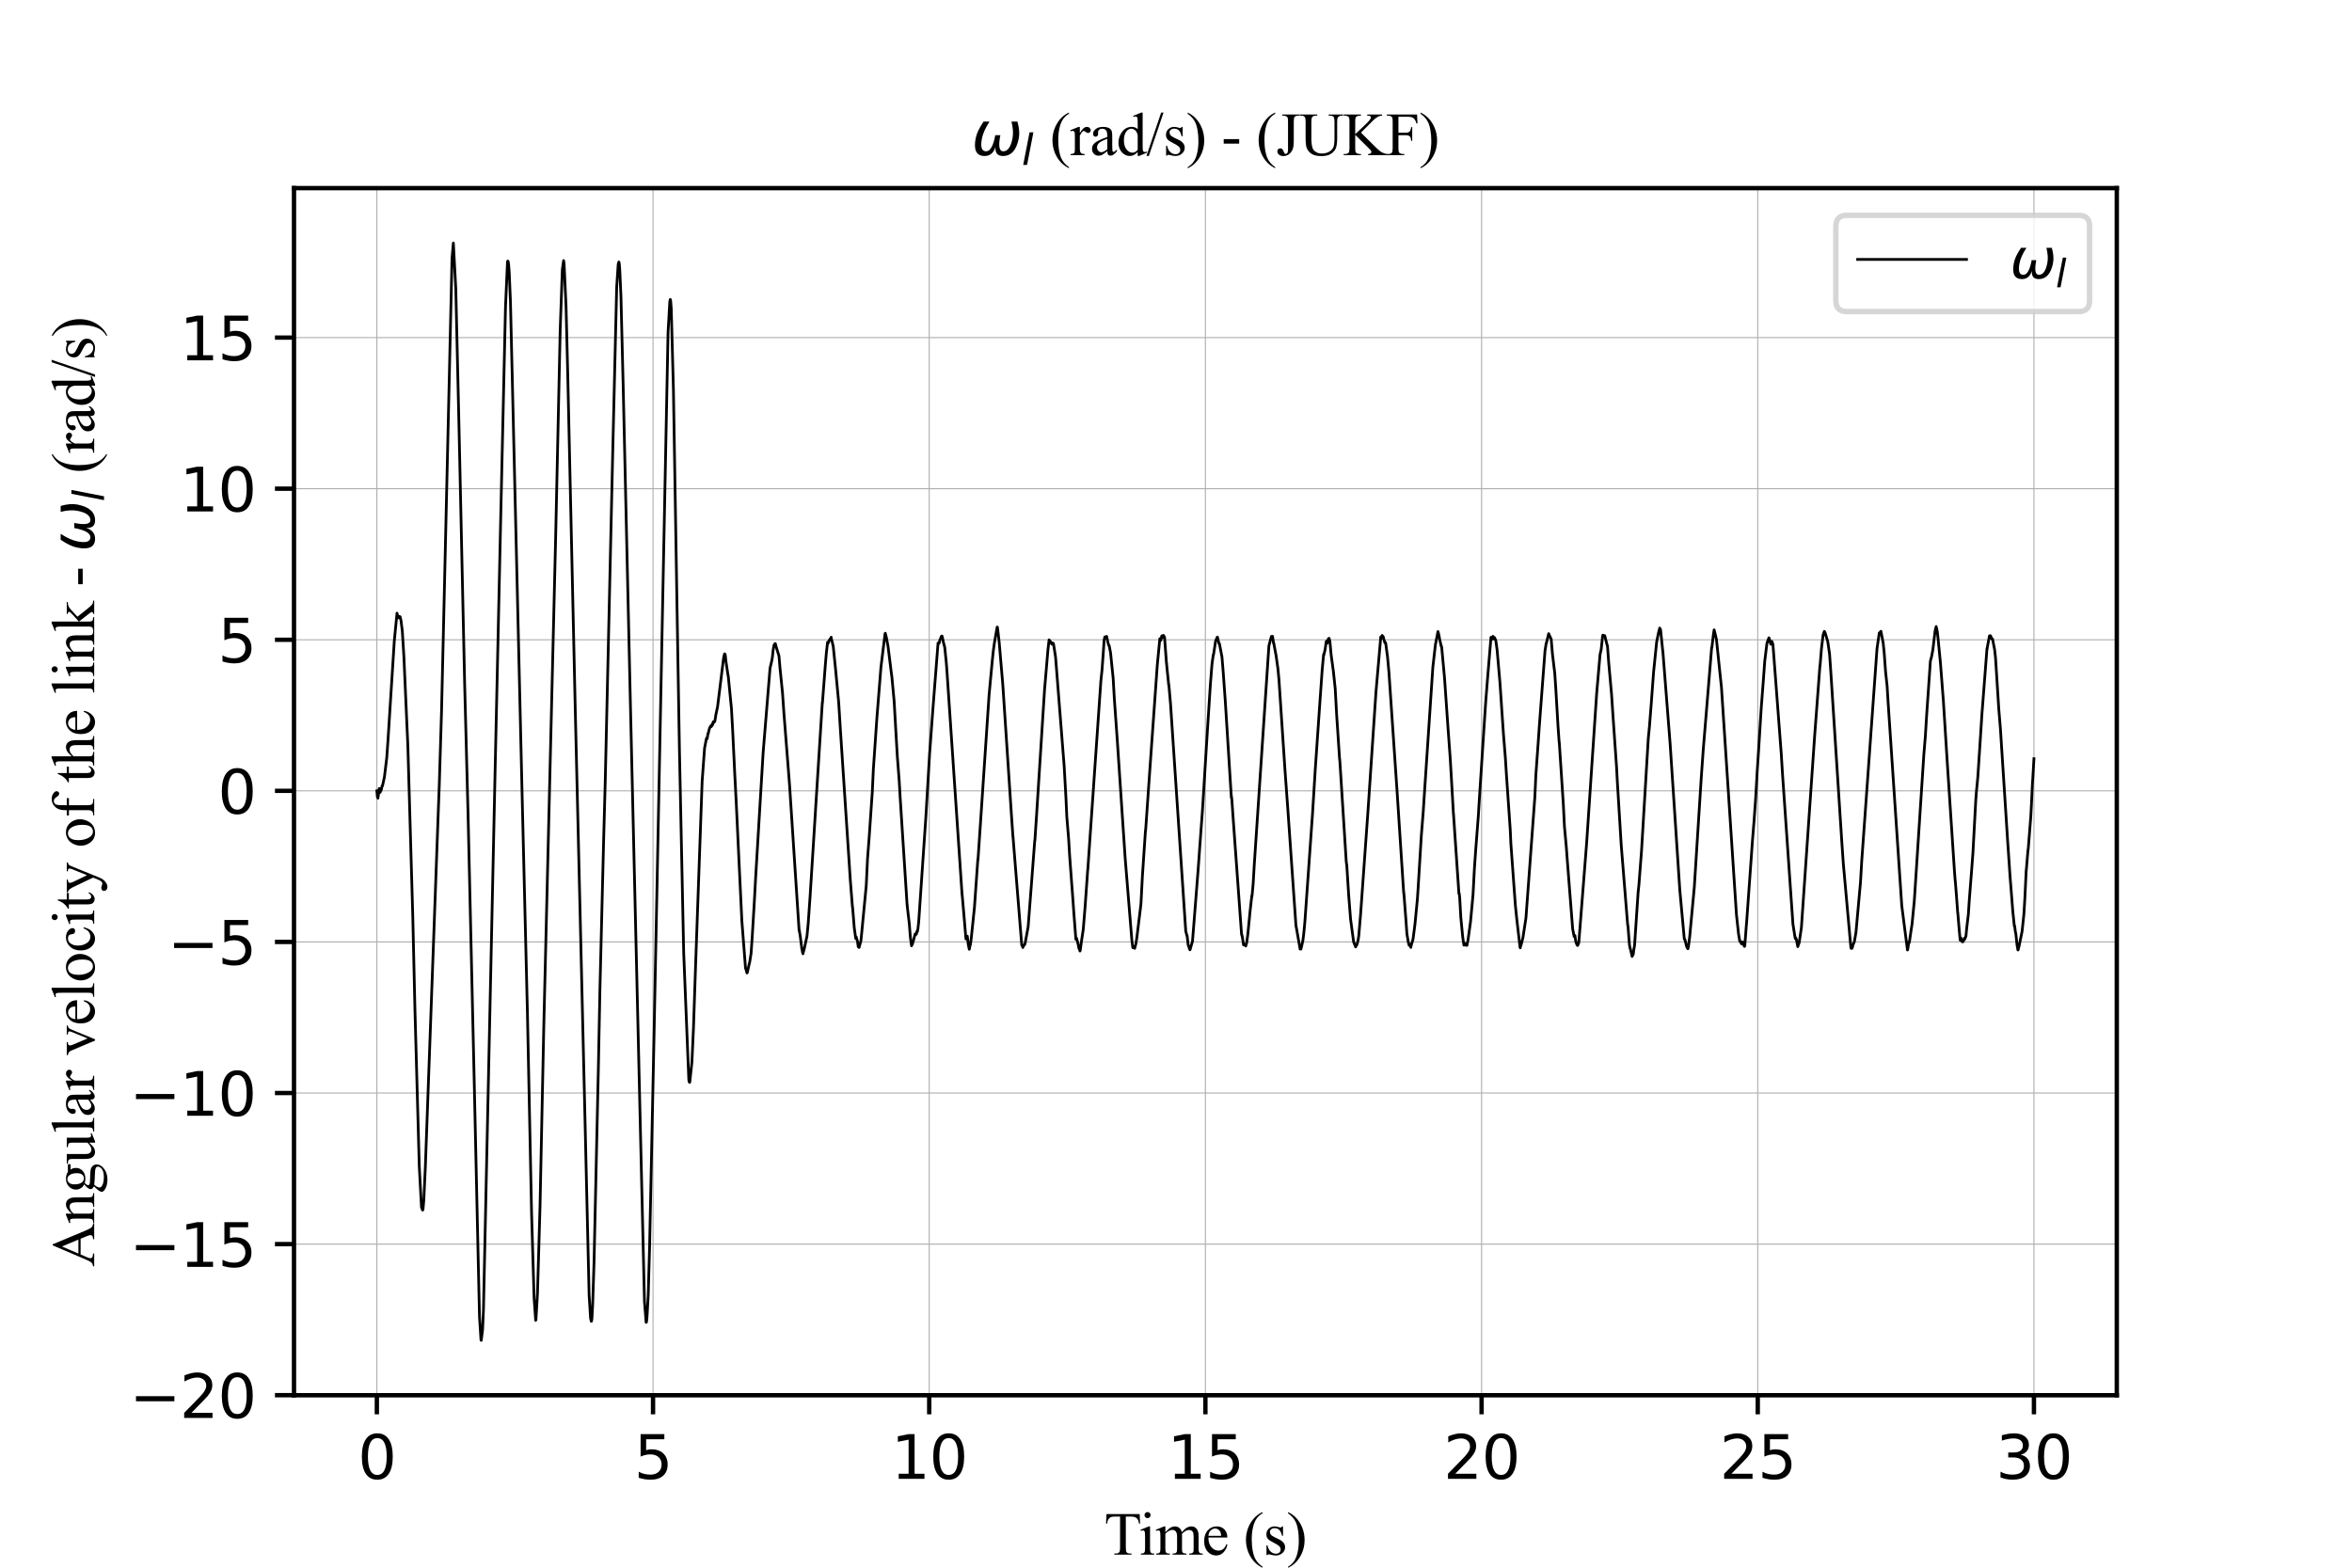 <?xml version="1.0" encoding="utf-8" standalone="no"?>
<!DOCTYPE svg PUBLIC "-//W3C//DTD SVG 1.1//EN"
  "http://www.w3.org/Graphics/SVG/1.1/DTD/svg11.dtd">
<svg xmlns:xlink="http://www.w3.org/1999/xlink" width="432pt" height="288pt" viewBox="0 0 432 288" xmlns="http://www.w3.org/2000/svg" version="1.1">
 <defs>
  <style type="text/css">*{stroke-linejoin: round; stroke-linecap: butt}</style>
 </defs>
 <g id="figure_1">
  <g id="patch_1">
   <path d="M 0 288 
L 432 288 
L 432 0 
L 0 0 
z
" style="fill: #ffffff"/>
  </g>
  <g id="axes_1">
   <g id="patch_2">
    <path d="M 54 256.32 
L 388.8 256.32 
L 388.8 34.56 
L 54 34.56 
z
" style="fill: #ffffff"/>
   </g>
   <g id="matplotlib.axis_1">
    <g id="xtick_1">
     <g id="line2d_1">
      <path d="M 69.218 256.32 
L 69.218 34.56 
" clip-path="url(#pcff9d215be)" style="fill: none; stroke: #b0b0b0; stroke-width: 0.2; stroke-linecap: square"/>
     </g>
     <g id="line2d_2">
      <defs>
       <path id="mec7b39bf02" d="M 0 0 
L 0 3.5 
" style="stroke: #000000; stroke-width: 0.8"/>
      </defs>
      <g>
       <use xlink:href="#mec7b39bf02" x="69.218" y="256.32" style="stroke: #000000; stroke-width: 0.8"/>
      </g>
     </g>
     <g id="text_1">
      <!-- 0 -->
      <g transform="translate(65.719 271.678) scale(0.11 -0.11)">
       <defs>
        <path id="DejaVuSans-30" d="M 2034 4250 
Q 1547 4250 1301 3770 
Q 1056 3291 1056 2328 
Q 1056 1369 1301 889 
Q 1547 409 2034 409 
Q 2525 409 2770 889 
Q 3016 1369 3016 2328 
Q 3016 3291 2770 3770 
Q 2525 4250 2034 4250 
z
M 2034 4750 
Q 2819 4750 3233 4129 
Q 3647 3509 3647 2328 
Q 3647 1150 3233 529 
Q 2819 -91 2034 -91 
Q 1250 -91 836 529 
Q 422 1150 422 2328 
Q 422 3509 836 4129 
Q 1250 4750 2034 4750 
z
" transform="scale(0.016)"/>
       </defs>
       <use xlink:href="#DejaVuSans-30"/>
      </g>
     </g>
    </g>
    <g id="xtick_2">
     <g id="line2d_3">
      <path d="M 119.945 256.32 
L 119.945 34.56 
" clip-path="url(#pcff9d215be)" style="fill: none; stroke: #b0b0b0; stroke-width: 0.2; stroke-linecap: square"/>
     </g>
     <g id="line2d_4">
      <g>
       <use xlink:href="#mec7b39bf02" x="119.945" y="256.32" style="stroke: #000000; stroke-width: 0.8"/>
      </g>
     </g>
     <g id="text_2">
      <!-- 5 -->
      <g transform="translate(116.446 271.678) scale(0.11 -0.11)">
       <defs>
        <path id="DejaVuSans-35" d="M 691 4666 
L 3169 4666 
L 3169 4134 
L 1269 4134 
L 1269 2991 
Q 1406 3038 1543 3061 
Q 1681 3084 1819 3084 
Q 2600 3084 3056 2656 
Q 3513 2228 3513 1497 
Q 3513 744 3044 326 
Q 2575 -91 1722 -91 
Q 1428 -91 1123 -41 
Q 819 9 494 109 
L 494 744 
Q 775 591 1075 516 
Q 1375 441 1709 441 
Q 2250 441 2565 725 
Q 2881 1009 2881 1497 
Q 2881 1984 2565 2268 
Q 2250 2553 1709 2553 
Q 1456 2553 1204 2497 
Q 953 2441 691 2322 
L 691 4666 
z
" transform="scale(0.016)"/>
       </defs>
       <use xlink:href="#DejaVuSans-35"/>
      </g>
     </g>
    </g>
    <g id="xtick_3">
     <g id="line2d_5">
      <path d="M 170.673 256.32 
L 170.673 34.56 
" clip-path="url(#pcff9d215be)" style="fill: none; stroke: #b0b0b0; stroke-width: 0.2; stroke-linecap: square"/>
     </g>
     <g id="line2d_6">
      <g>
       <use xlink:href="#mec7b39bf02" x="170.673" y="256.32" style="stroke: #000000; stroke-width: 0.8"/>
      </g>
     </g>
     <g id="text_3">
      <!-- 10 -->
      <g transform="translate(163.674 271.678) scale(0.11 -0.11)">
       <defs>
        <path id="DejaVuSans-31" d="M 794 531 
L 1825 531 
L 1825 4091 
L 703 3866 
L 703 4441 
L 1819 4666 
L 2450 4666 
L 2450 531 
L 3481 531 
L 3481 0 
L 794 0 
L 794 531 
z
" transform="scale(0.016)"/>
       </defs>
       <use xlink:href="#DejaVuSans-31"/>
       <use xlink:href="#DejaVuSans-30" x="63.623"/>
      </g>
     </g>
    </g>
    <g id="xtick_4">
     <g id="line2d_7">
      <path d="M 221.4 256.32 
L 221.4 34.56 
" clip-path="url(#pcff9d215be)" style="fill: none; stroke: #b0b0b0; stroke-width: 0.2; stroke-linecap: square"/>
     </g>
     <g id="line2d_8">
      <g>
       <use xlink:href="#mec7b39bf02" x="221.4" y="256.32" style="stroke: #000000; stroke-width: 0.8"/>
      </g>
     </g>
     <g id="text_4">
      <!-- 15 -->
      <g transform="translate(214.401 271.678) scale(0.11 -0.11)">
       <use xlink:href="#DejaVuSans-31"/>
       <use xlink:href="#DejaVuSans-35" x="63.623"/>
      </g>
     </g>
    </g>
    <g id="xtick_5">
     <g id="line2d_9">
      <path d="M 272.127 256.32 
L 272.127 34.56 
" clip-path="url(#pcff9d215be)" style="fill: none; stroke: #b0b0b0; stroke-width: 0.2; stroke-linecap: square"/>
     </g>
     <g id="line2d_10">
      <g>
       <use xlink:href="#mec7b39bf02" x="272.127" y="256.32" style="stroke: #000000; stroke-width: 0.8"/>
      </g>
     </g>
     <g id="text_5">
      <!-- 20 -->
      <g transform="translate(265.129 271.678) scale(0.11 -0.11)">
       <defs>
        <path id="DejaVuSans-32" d="M 1228 531 
L 3431 531 
L 3431 0 
L 469 0 
L 469 531 
Q 828 903 1448 1529 
Q 2069 2156 2228 2338 
Q 2531 2678 2651 2914 
Q 2772 3150 2772 3378 
Q 2772 3750 2511 3984 
Q 2250 4219 1831 4219 
Q 1534 4219 1204 4116 
Q 875 4013 500 3803 
L 500 4441 
Q 881 4594 1212 4672 
Q 1544 4750 1819 4750 
Q 2544 4750 2975 4387 
Q 3406 4025 3406 3419 
Q 3406 3131 3298 2873 
Q 3191 2616 2906 2266 
Q 2828 2175 2409 1742 
Q 1991 1309 1228 531 
z
" transform="scale(0.016)"/>
       </defs>
       <use xlink:href="#DejaVuSans-32"/>
       <use xlink:href="#DejaVuSans-30" x="63.623"/>
      </g>
     </g>
    </g>
    <g id="xtick_6">
     <g id="line2d_11">
      <path d="M 322.855 256.32 
L 322.855 34.56 
" clip-path="url(#pcff9d215be)" style="fill: none; stroke: #b0b0b0; stroke-width: 0.2; stroke-linecap: square"/>
     </g>
     <g id="line2d_12">
      <g>
       <use xlink:href="#mec7b39bf02" x="322.855" y="256.32" style="stroke: #000000; stroke-width: 0.8"/>
      </g>
     </g>
     <g id="text_6">
      <!-- 25 -->
      <g transform="translate(315.856 271.678) scale(0.11 -0.11)">
       <use xlink:href="#DejaVuSans-32"/>
       <use xlink:href="#DejaVuSans-35" x="63.623"/>
      </g>
     </g>
    </g>
    <g id="xtick_7">
     <g id="line2d_13">
      <path d="M 373.582 256.32 
L 373.582 34.56 
" clip-path="url(#pcff9d215be)" style="fill: none; stroke: #b0b0b0; stroke-width: 0.2; stroke-linecap: square"/>
     </g>
     <g id="line2d_14">
      <g>
       <use xlink:href="#mec7b39bf02" x="373.582" y="256.32" style="stroke: #000000; stroke-width: 0.8"/>
      </g>
     </g>
     <g id="text_7">
      <!-- 30 -->
      <g transform="translate(366.583 271.678) scale(0.11 -0.11)">
       <defs>
        <path id="DejaVuSans-33" d="M 2597 2516 
Q 3050 2419 3304 2112 
Q 3559 1806 3559 1356 
Q 3559 666 3084 287 
Q 2609 -91 1734 -91 
Q 1441 -91 1130 -33 
Q 819 25 488 141 
L 488 750 
Q 750 597 1062 519 
Q 1375 441 1716 441 
Q 2309 441 2620 675 
Q 2931 909 2931 1356 
Q 2931 1769 2642 2001 
Q 2353 2234 1838 2234 
L 1294 2234 
L 1294 2753 
L 1863 2753 
Q 2328 2753 2575 2939 
Q 2822 3125 2822 3475 
Q 2822 3834 2567 4026 
Q 2313 4219 1838 4219 
Q 1578 4219 1281 4162 
Q 984 4106 628 3988 
L 628 4550 
Q 988 4650 1302 4700 
Q 1616 4750 1894 4750 
Q 2613 4750 3031 4423 
Q 3450 4097 3450 3541 
Q 3450 3153 3228 2886 
Q 3006 2619 2597 2516 
z
" transform="scale(0.016)"/>
       </defs>
       <use xlink:href="#DejaVuSans-33"/>
       <use xlink:href="#DejaVuSans-30" x="63.623"/>
      </g>
     </g>
    </g>
    <g id="text_8">
     <!-- Time (s) -->
     <g transform="translate(202.807 285.604) scale(0.11 -0.11)">
      <defs>
       <path id="TimesNewRomanPSMT-54" d="M 3703 4238 
L 3750 3244 
L 3631 3244 
Q 3597 3506 3538 3619 
Q 3441 3800 3280 3886 
Q 3119 3972 2856 3972 
L 2259 3972 
L 2259 734 
Q 2259 344 2344 247 
Q 2463 116 2709 116 
L 2856 116 
L 2856 0 
L 1059 0 
L 1059 116 
L 1209 116 
Q 1478 116 1591 278 
Q 1659 378 1659 734 
L 1659 3972 
L 1150 3972 
Q 853 3972 728 3928 
Q 566 3869 450 3700 
Q 334 3531 313 3244 
L 194 3244 
L 244 4238 
L 3703 4238 
z
" transform="scale(0.016)"/>
       <path id="TimesNewRomanPSMT-69" d="M 928 4444 
Q 1059 4444 1151 4351 
Q 1244 4259 1244 4128 
Q 1244 3997 1151 3903 
Q 1059 3809 928 3809 
Q 797 3809 703 3903 
Q 609 3997 609 4128 
Q 609 4259 701 4351 
Q 794 4444 928 4444 
z
M 1188 2947 
L 1188 647 
Q 1188 378 1227 289 
Q 1266 200 1342 156 
Q 1419 113 1622 113 
L 1622 0 
L 231 0 
L 231 113 
Q 441 113 512 153 
Q 584 194 626 287 
Q 669 381 669 647 
L 669 1750 
Q 669 2216 641 2353 
Q 619 2453 572 2492 
Q 525 2531 444 2531 
Q 356 2531 231 2484 
L 188 2597 
L 1050 2947 
L 1188 2947 
z
" transform="scale(0.016)"/>
       <path id="TimesNewRomanPSMT-6d" d="M 1050 2338 
Q 1363 2650 1419 2697 
Q 1559 2816 1721 2881 
Q 1884 2947 2044 2947 
Q 2313 2947 2506 2790 
Q 2700 2634 2766 2338 
Q 3088 2713 3309 2830 
Q 3531 2947 3766 2947 
Q 3994 2947 4170 2830 
Q 4347 2713 4450 2447 
Q 4519 2266 4519 1878 
L 4519 647 
Q 4519 378 4559 278 
Q 4591 209 4675 161 
Q 4759 113 4950 113 
L 4950 0 
L 3538 0 
L 3538 113 
L 3597 113 
Q 3781 113 3884 184 
Q 3956 234 3988 344 
Q 4000 397 4000 647 
L 4000 1878 
Q 4000 2228 3916 2372 
Q 3794 2572 3525 2572 
Q 3359 2572 3192 2489 
Q 3025 2406 2788 2181 
L 2781 2147 
L 2788 2013 
L 2788 647 
Q 2788 353 2820 281 
Q 2853 209 2943 161 
Q 3034 113 3253 113 
L 3253 0 
L 1806 0 
L 1806 113 
Q 2044 113 2133 169 
Q 2222 225 2256 338 
Q 2272 391 2272 647 
L 2272 1878 
Q 2272 2228 2169 2381 
Q 2031 2581 1784 2581 
Q 1616 2581 1450 2491 
Q 1191 2353 1050 2181 
L 1050 647 
Q 1050 366 1089 281 
Q 1128 197 1204 155 
Q 1281 113 1516 113 
L 1516 0 
L 100 0 
L 100 113 
Q 297 113 375 155 
Q 453 197 493 289 
Q 534 381 534 647 
L 534 1741 
Q 534 2213 506 2350 
Q 484 2453 437 2492 
Q 391 2531 309 2531 
Q 222 2531 100 2484 
L 53 2597 
L 916 2947 
L 1050 2947 
L 1050 2338 
z
" transform="scale(0.016)"/>
       <path id="TimesNewRomanPSMT-65" d="M 681 1784 
Q 678 1147 991 784 
Q 1303 422 1725 422 
Q 2006 422 2214 576 
Q 2422 731 2563 1106 
L 2659 1044 
Q 2594 616 2278 264 
Q 1963 -88 1488 -88 
Q 972 -88 605 314 
Q 238 716 238 1394 
Q 238 2128 614 2539 
Q 991 2950 1559 2950 
Q 2041 2950 2350 2633 
Q 2659 2316 2659 1784 
L 681 1784 
z
M 681 1966 
L 2006 1966 
Q 1991 2241 1941 2353 
Q 1863 2528 1708 2628 
Q 1553 2728 1384 2728 
Q 1125 2728 920 2526 
Q 716 2325 681 1966 
z
" transform="scale(0.016)"/>
       <path id="TimesNewRomanPSMT-20" transform="scale(0.016)"/>
       <path id="TimesNewRomanPSMT-28" d="M 1988 -1253 
L 1988 -1369 
Q 1516 -1131 1200 -813 
Q 750 -359 506 256 
Q 263 872 263 1534 
Q 263 2503 741 3301 
Q 1219 4100 1988 4444 
L 1988 4313 
Q 1603 4100 1356 3731 
Q 1109 3363 987 2797 
Q 866 2231 866 1616 
Q 866 947 969 400 
Q 1050 -31 1165 -292 
Q 1281 -553 1476 -793 
Q 1672 -1034 1988 -1253 
z
" transform="scale(0.016)"/>
       <path id="TimesNewRomanPSMT-73" d="M 2050 2947 
L 2050 1972 
L 1947 1972 
Q 1828 2431 1642 2597 
Q 1456 2763 1169 2763 
Q 950 2763 815 2647 
Q 681 2531 681 2391 
Q 681 2216 781 2091 
Q 878 1963 1175 1819 
L 1631 1597 
Q 2266 1288 2266 781 
Q 2266 391 1970 151 
Q 1675 -88 1309 -88 
Q 1047 -88 709 6 
Q 606 38 541 38 
Q 469 38 428 -44 
L 325 -44 
L 325 978 
L 428 978 
Q 516 541 762 319 
Q 1009 97 1316 97 
Q 1531 97 1667 223 
Q 1803 350 1803 528 
Q 1803 744 1651 891 
Q 1500 1038 1047 1263 
Q 594 1488 453 1669 
Q 313 1847 313 2119 
Q 313 2472 555 2709 
Q 797 2947 1181 2947 
Q 1350 2947 1591 2875 
Q 1750 2828 1803 2828 
Q 1853 2828 1881 2850 
Q 1909 2872 1947 2947 
L 2050 2947 
z
" transform="scale(0.016)"/>
       <path id="TimesNewRomanPSMT-29" d="M 144 4313 
L 144 4444 
Q 619 4209 934 3891 
Q 1381 3434 1625 2820 
Q 1869 2206 1869 1541 
Q 1869 572 1392 -226 
Q 916 -1025 144 -1369 
L 144 -1253 
Q 528 -1038 776 -670 
Q 1025 -303 1145 264 
Q 1266 831 1266 1447 
Q 1266 2113 1163 2663 
Q 1084 3094 967 3353 
Q 850 3613 656 3853 
Q 463 4094 144 4313 
z
" transform="scale(0.016)"/>
      </defs>
      <use xlink:href="#TimesNewRomanPSMT-54"/>
      <use xlink:href="#TimesNewRomanPSMT-69" x="57.584"/>
      <use xlink:href="#TimesNewRomanPSMT-6d" x="85.367"/>
      <use xlink:href="#TimesNewRomanPSMT-65" x="163.15"/>
      <use xlink:href="#TimesNewRomanPSMT-20" x="207.535"/>
      <use xlink:href="#TimesNewRomanPSMT-28" x="232.535"/>
      <use xlink:href="#TimesNewRomanPSMT-73" x="265.836"/>
      <use xlink:href="#TimesNewRomanPSMT-29" x="304.752"/>
     </g>
    </g>
   </g>
   <g id="matplotlib.axis_2">
    <g id="ytick_1">
     <g id="line2d_15">
      <path d="M 54 256.311 
L 388.8 256.311 
" clip-path="url(#pcff9d215be)" style="fill: none; stroke: #b0b0b0; stroke-width: 0.2; stroke-linecap: square"/>
     </g>
     <g id="line2d_16">
      <defs>
       <path id="m92a8aa01cd" d="M 0 0 
L -3.5 0 
" style="stroke: #000000; stroke-width: 0.8"/>
      </defs>
      <g>
       <use xlink:href="#m92a8aa01cd" x="54" y="256.311" style="stroke: #000000; stroke-width: 0.8"/>
      </g>
     </g>
     <g id="text_9">
      <!-- −20 -->
      <g transform="translate(23.785 260.49) scale(0.11 -0.11)">
       <defs>
        <path id="DejaVuSans-2212" d="M 678 2272 
L 4684 2272 
L 4684 1741 
L 678 1741 
L 678 2272 
z
" transform="scale(0.016)"/>
       </defs>
       <use xlink:href="#DejaVuSans-2212"/>
       <use xlink:href="#DejaVuSans-32" x="83.789"/>
       <use xlink:href="#DejaVuSans-30" x="147.412"/>
      </g>
     </g>
    </g>
    <g id="ytick_2">
     <g id="line2d_17">
      <path d="M 54 228.555 
L 388.8 228.555 
" clip-path="url(#pcff9d215be)" style="fill: none; stroke: #b0b0b0; stroke-width: 0.2; stroke-linecap: square"/>
     </g>
     <g id="line2d_18">
      <g>
       <use xlink:href="#m92a8aa01cd" x="54" y="228.555" style="stroke: #000000; stroke-width: 0.8"/>
      </g>
     </g>
     <g id="text_10">
      <!-- −15 -->
      <g transform="translate(23.785 232.734) scale(0.11 -0.11)">
       <use xlink:href="#DejaVuSans-2212"/>
       <use xlink:href="#DejaVuSans-31" x="83.789"/>
       <use xlink:href="#DejaVuSans-35" x="147.412"/>
      </g>
     </g>
    </g>
    <g id="ytick_3">
     <g id="line2d_19">
      <path d="M 54 200.799 
L 388.8 200.799 
" clip-path="url(#pcff9d215be)" style="fill: none; stroke: #b0b0b0; stroke-width: 0.2; stroke-linecap: square"/>
     </g>
     <g id="line2d_20">
      <g>
       <use xlink:href="#m92a8aa01cd" x="54" y="200.799" style="stroke: #000000; stroke-width: 0.8"/>
      </g>
     </g>
     <g id="text_11">
      <!-- −10 -->
      <g transform="translate(23.785 204.978) scale(0.11 -0.11)">
       <use xlink:href="#DejaVuSans-2212"/>
       <use xlink:href="#DejaVuSans-31" x="83.789"/>
       <use xlink:href="#DejaVuSans-30" x="147.412"/>
      </g>
     </g>
    </g>
    <g id="ytick_4">
     <g id="line2d_21">
      <path d="M 54 173.042 
L 388.8 173.042 
" clip-path="url(#pcff9d215be)" style="fill: none; stroke: #b0b0b0; stroke-width: 0.2; stroke-linecap: square"/>
     </g>
     <g id="line2d_22">
      <g>
       <use xlink:href="#m92a8aa01cd" x="54" y="173.042" style="stroke: #000000; stroke-width: 0.8"/>
      </g>
     </g>
     <g id="text_12">
      <!-- −5 -->
      <g transform="translate(30.784 177.222) scale(0.11 -0.11)">
       <use xlink:href="#DejaVuSans-2212"/>
       <use xlink:href="#DejaVuSans-35" x="83.789"/>
      </g>
     </g>
    </g>
    <g id="ytick_5">
     <g id="line2d_23">
      <path d="M 54 145.286 
L 388.8 145.286 
" clip-path="url(#pcff9d215be)" style="fill: none; stroke: #b0b0b0; stroke-width: 0.2; stroke-linecap: square"/>
     </g>
     <g id="line2d_24">
      <g>
       <use xlink:href="#m92a8aa01cd" x="54" y="145.286" style="stroke: #000000; stroke-width: 0.8"/>
      </g>
     </g>
     <g id="text_13">
      <!-- 0 -->
      <g transform="translate(40.001 149.465) scale(0.11 -0.11)">
       <use xlink:href="#DejaVuSans-30"/>
      </g>
     </g>
    </g>
    <g id="ytick_6">
     <g id="line2d_25">
      <path d="M 54 117.53 
L 388.8 117.53 
" clip-path="url(#pcff9d215be)" style="fill: none; stroke: #b0b0b0; stroke-width: 0.2; stroke-linecap: square"/>
     </g>
     <g id="line2d_26">
      <g>
       <use xlink:href="#m92a8aa01cd" x="54" y="117.53" style="stroke: #000000; stroke-width: 0.8"/>
      </g>
     </g>
     <g id="text_14">
      <!-- 5 -->
      <g transform="translate(40.001 121.709) scale(0.11 -0.11)">
       <use xlink:href="#DejaVuSans-35"/>
      </g>
     </g>
    </g>
    <g id="ytick_7">
     <g id="line2d_27">
      <path d="M 54 89.774 
L 388.8 89.774 
" clip-path="url(#pcff9d215be)" style="fill: none; stroke: #b0b0b0; stroke-width: 0.2; stroke-linecap: square"/>
     </g>
     <g id="line2d_28">
      <g>
       <use xlink:href="#m92a8aa01cd" x="54" y="89.774" style="stroke: #000000; stroke-width: 0.8"/>
      </g>
     </g>
     <g id="text_15">
      <!-- 10 -->
      <g transform="translate(33.002 93.953) scale(0.11 -0.11)">
       <use xlink:href="#DejaVuSans-31"/>
       <use xlink:href="#DejaVuSans-30" x="63.623"/>
      </g>
     </g>
    </g>
    <g id="ytick_8">
     <g id="line2d_29">
      <path d="M 54 62.018 
L 388.8 62.018 
" clip-path="url(#pcff9d215be)" style="fill: none; stroke: #b0b0b0; stroke-width: 0.2; stroke-linecap: square"/>
     </g>
     <g id="line2d_30">
      <g>
       <use xlink:href="#m92a8aa01cd" x="54" y="62.018" style="stroke: #000000; stroke-width: 0.8"/>
      </g>
     </g>
     <g id="text_16">
      <!-- 15 -->
      <g transform="translate(33.002 66.197) scale(0.11 -0.11)">
       <use xlink:href="#DejaVuSans-31"/>
       <use xlink:href="#DejaVuSans-35" x="63.623"/>
      </g>
     </g>
    </g>
    <g id="text_17">
     <!-- Angular velocity of the link - $\omega_{l}$ (rad/s) -->
     <g transform="translate(17.365 232.725) rotate(-90) scale(0.11 -0.11)">
      <defs>
       <path id="TimesNewRomanPSMT-41" d="M 2928 1419 
L 1288 1419 
L 1000 750 
Q 894 503 894 381 
Q 894 284 986 211 
Q 1078 138 1384 116 
L 1384 0 
L 50 0 
L 50 116 
Q 316 163 394 238 
Q 553 388 747 847 
L 2238 4334 
L 2347 4334 
L 3822 809 
Q 4000 384 4145 257 
Q 4291 131 4550 116 
L 4550 0 
L 2878 0 
L 2878 116 
Q 3131 128 3220 200 
Q 3309 272 3309 375 
Q 3309 513 3184 809 
L 2928 1419 
z
M 2841 1650 
L 2122 3363 
L 1384 1650 
L 2841 1650 
z
" transform="scale(0.016)"/>
       <path id="TimesNewRomanPSMT-6e" d="M 1034 2341 
Q 1538 2947 1994 2947 
Q 2228 2947 2397 2830 
Q 2566 2713 2666 2444 
Q 2734 2256 2734 1869 
L 2734 647 
Q 2734 375 2778 278 
Q 2813 200 2889 156 
Q 2966 113 3172 113 
L 3172 0 
L 1756 0 
L 1756 113 
L 1816 113 
Q 2016 113 2095 173 
Q 2175 234 2206 353 
Q 2219 400 2219 647 
L 2219 1819 
Q 2219 2209 2117 2386 
Q 2016 2563 1775 2563 
Q 1403 2563 1034 2156 
L 1034 647 
Q 1034 356 1069 288 
Q 1113 197 1189 155 
Q 1266 113 1500 113 
L 1500 0 
L 84 0 
L 84 113 
L 147 113 
Q 366 113 442 223 
Q 519 334 519 647 
L 519 1709 
Q 519 2225 495 2337 
Q 472 2450 423 2490 
Q 375 2531 294 2531 
Q 206 2531 84 2484 
L 38 2597 
L 900 2947 
L 1034 2947 
L 1034 2341 
z
" transform="scale(0.016)"/>
       <path id="TimesNewRomanPSMT-67" d="M 966 1044 
Q 703 1172 562 1401 
Q 422 1631 422 1909 
Q 422 2334 742 2640 
Q 1063 2947 1563 2947 
Q 1972 2947 2272 2747 
L 2878 2747 
Q 3013 2747 3034 2739 
Q 3056 2731 3066 2713 
Q 3084 2684 3084 2613 
Q 3084 2531 3069 2500 
Q 3059 2484 3036 2475 
Q 3013 2466 2878 2466 
L 2506 2466 
Q 2681 2241 2681 1891 
Q 2681 1491 2375 1206 
Q 2069 922 1553 922 
Q 1341 922 1119 984 
Q 981 866 932 777 
Q 884 688 884 625 
Q 884 572 936 522 
Q 988 472 1138 450 
Q 1225 438 1575 428 
Q 2219 413 2409 384 
Q 2700 344 2873 169 
Q 3047 -6 3047 -263 
Q 3047 -616 2716 -925 
Q 2228 -1381 1444 -1381 
Q 841 -1381 425 -1109 
Q 191 -953 191 -784 
Q 191 -709 225 -634 
Q 278 -519 444 -313 
Q 466 -284 763 25 
Q 600 122 533 198 
Q 466 275 466 372 
Q 466 481 555 628 
Q 644 775 966 1044 
z
M 1509 2797 
Q 1278 2797 1122 2612 
Q 966 2428 966 2047 
Q 966 1553 1178 1281 
Q 1341 1075 1591 1075 
Q 1828 1075 1981 1253 
Q 2134 1431 2134 1813 
Q 2134 2309 1919 2591 
Q 1759 2797 1509 2797 
z
M 934 0 
Q 788 -159 713 -296 
Q 638 -434 638 -550 
Q 638 -700 819 -813 
Q 1131 -1006 1722 -1006 
Q 2284 -1006 2551 -807 
Q 2819 -609 2819 -384 
Q 2819 -222 2659 -153 
Q 2497 -84 2016 -72 
Q 1313 -53 934 0 
z
" transform="scale(0.016)"/>
       <path id="TimesNewRomanPSMT-75" d="M 2709 2863 
L 2709 1128 
Q 2709 631 2732 520 
Q 2756 409 2807 365 
Q 2859 322 2928 322 
Q 3025 322 3147 375 
L 3191 266 
L 2334 -88 
L 2194 -88 
L 2194 519 
Q 1825 119 1631 15 
Q 1438 -88 1222 -88 
Q 981 -88 804 51 
Q 628 191 559 409 
Q 491 628 491 1028 
L 491 2306 
Q 491 2509 447 2587 
Q 403 2666 317 2708 
Q 231 2750 6 2747 
L 6 2863 
L 1009 2863 
L 1009 947 
Q 1009 547 1148 422 
Q 1288 297 1484 297 
Q 1619 297 1789 381 
Q 1959 466 2194 703 
L 2194 2325 
Q 2194 2569 2105 2655 
Q 2016 2741 1734 2747 
L 1734 2863 
L 2709 2863 
z
" transform="scale(0.016)"/>
       <path id="TimesNewRomanPSMT-6c" d="M 1184 4444 
L 1184 647 
Q 1184 378 1223 290 
Q 1263 203 1344 158 
Q 1425 113 1647 113 
L 1647 0 
L 244 0 
L 244 113 
Q 441 113 512 153 
Q 584 194 625 287 
Q 666 381 666 647 
L 666 3247 
Q 666 3731 644 3842 
Q 622 3953 573 3993 
Q 525 4034 450 4034 
Q 369 4034 244 3984 
L 191 4094 
L 1044 4444 
L 1184 4444 
z
" transform="scale(0.016)"/>
       <path id="TimesNewRomanPSMT-61" d="M 1822 413 
Q 1381 72 1269 19 
Q 1100 -59 909 -59 
Q 613 -59 420 144 
Q 228 347 228 678 
Q 228 888 322 1041 
Q 450 1253 767 1440 
Q 1084 1628 1822 1897 
L 1822 2009 
Q 1822 2438 1686 2597 
Q 1550 2756 1291 2756 
Q 1094 2756 978 2650 
Q 859 2544 859 2406 
L 866 2225 
Q 866 2081 792 2003 
Q 719 1925 600 1925 
Q 484 1925 411 2006 
Q 338 2088 338 2228 
Q 338 2497 613 2722 
Q 888 2947 1384 2947 
Q 1766 2947 2009 2819 
Q 2194 2722 2281 2516 
Q 2338 2381 2338 1966 
L 2338 994 
Q 2338 584 2353 492 
Q 2369 400 2405 369 
Q 2441 338 2488 338 
Q 2538 338 2575 359 
Q 2641 400 2828 588 
L 2828 413 
Q 2478 -56 2159 -56 
Q 2006 -56 1915 50 
Q 1825 156 1822 413 
z
M 1822 616 
L 1822 1706 
Q 1350 1519 1213 1441 
Q 966 1303 859 1153 
Q 753 1003 753 825 
Q 753 600 887 451 
Q 1022 303 1197 303 
Q 1434 303 1822 616 
z
" transform="scale(0.016)"/>
       <path id="TimesNewRomanPSMT-72" d="M 1038 2947 
L 1038 2303 
Q 1397 2947 1775 2947 
Q 1947 2947 2059 2842 
Q 2172 2738 2172 2600 
Q 2172 2478 2090 2393 
Q 2009 2309 1897 2309 
Q 1788 2309 1652 2417 
Q 1516 2525 1450 2525 
Q 1394 2525 1328 2463 
Q 1188 2334 1038 2041 
L 1038 669 
Q 1038 431 1097 309 
Q 1138 225 1241 169 
Q 1344 113 1538 113 
L 1538 0 
L 72 0 
L 72 113 
Q 291 113 397 181 
Q 475 231 506 341 
Q 522 394 522 644 
L 522 1753 
Q 522 2253 501 2348 
Q 481 2444 426 2487 
Q 372 2531 291 2531 
Q 194 2531 72 2484 
L 41 2597 
L 906 2947 
L 1038 2947 
z
" transform="scale(0.016)"/>
       <path id="TimesNewRomanPSMT-76" d="M 53 2863 
L 1400 2863 
L 1400 2747 
L 1313 2747 
Q 1191 2747 1127 2687 
Q 1063 2628 1063 2528 
Q 1063 2419 1128 2269 
L 1794 688 
L 2463 2328 
Q 2534 2503 2534 2594 
Q 2534 2638 2509 2666 
Q 2475 2713 2422 2730 
Q 2369 2747 2206 2747 
L 2206 2863 
L 3141 2863 
L 3141 2747 
Q 2978 2734 2916 2681 
Q 2806 2588 2719 2369 
L 1703 -88 
L 1575 -88 
L 553 2328 
Q 484 2497 421 2570 
Q 359 2644 263 2694 
Q 209 2722 53 2747 
L 53 2863 
z
" transform="scale(0.016)"/>
       <path id="TimesNewRomanPSMT-6f" d="M 1600 2947 
Q 2250 2947 2644 2453 
Q 2978 2031 2978 1484 
Q 2978 1100 2793 706 
Q 2609 313 2286 112 
Q 1963 -88 1566 -88 
Q 919 -88 538 428 
Q 216 863 216 1403 
Q 216 1797 411 2186 
Q 606 2575 925 2761 
Q 1244 2947 1600 2947 
z
M 1503 2744 
Q 1338 2744 1170 2645 
Q 1003 2547 900 2300 
Q 797 2053 797 1666 
Q 797 1041 1045 587 
Q 1294 134 1700 134 
Q 2003 134 2200 384 
Q 2397 634 2397 1244 
Q 2397 2006 2069 2444 
Q 1847 2744 1503 2744 
z
" transform="scale(0.016)"/>
       <path id="TimesNewRomanPSMT-63" d="M 2631 1088 
Q 2516 522 2178 217 
Q 1841 -88 1431 -88 
Q 944 -88 581 321 
Q 219 731 219 1428 
Q 219 2103 620 2525 
Q 1022 2947 1584 2947 
Q 2006 2947 2278 2723 
Q 2550 2500 2550 2259 
Q 2550 2141 2473 2067 
Q 2397 1994 2259 1994 
Q 2075 1994 1981 2113 
Q 1928 2178 1911 2362 
Q 1894 2547 1784 2644 
Q 1675 2738 1481 2738 
Q 1169 2738 978 2506 
Q 725 2200 725 1697 
Q 725 1184 976 792 
Q 1228 400 1656 400 
Q 1963 400 2206 609 
Q 2378 753 2541 1131 
L 2631 1088 
z
" transform="scale(0.016)"/>
       <path id="TimesNewRomanPSMT-74" d="M 1031 3803 
L 1031 2863 
L 1700 2863 
L 1700 2644 
L 1031 2644 
L 1031 788 
Q 1031 509 1111 412 
Q 1191 316 1316 316 
Q 1419 316 1516 380 
Q 1613 444 1666 569 
L 1788 569 
Q 1678 263 1478 108 
Q 1278 -47 1066 -47 
Q 922 -47 784 33 
Q 647 113 581 261 
Q 516 409 516 719 
L 516 2644 
L 63 2644 
L 63 2747 
Q 234 2816 414 2980 
Q 594 3144 734 3369 
Q 806 3488 934 3803 
L 1031 3803 
z
" transform="scale(0.016)"/>
       <path id="TimesNewRomanPSMT-79" d="M 38 2863 
L 1372 2863 
L 1372 2747 
L 1306 2747 
Q 1166 2747 1095 2686 
Q 1025 2625 1025 2534 
Q 1025 2413 1128 2197 
L 1825 753 
L 2466 2334 
Q 2519 2463 2519 2588 
Q 2519 2644 2497 2672 
Q 2472 2706 2419 2726 
Q 2366 2747 2231 2747 
L 2231 2863 
L 3163 2863 
L 3163 2747 
Q 3047 2734 2984 2696 
Q 2922 2659 2847 2556 
Q 2819 2513 2741 2316 
L 1575 -541 
Q 1406 -956 1132 -1168 
Q 859 -1381 606 -1381 
Q 422 -1381 303 -1275 
Q 184 -1169 184 -1031 
Q 184 -900 270 -820 
Q 356 -741 506 -741 
Q 609 -741 788 -809 
Q 913 -856 944 -856 
Q 1038 -856 1148 -759 
Q 1259 -663 1372 -384 
L 1575 113 
L 547 2272 
Q 500 2369 397 2513 
Q 319 2622 269 2659 
Q 197 2709 38 2747 
L 38 2863 
z
" transform="scale(0.016)"/>
       <path id="TimesNewRomanPSMT-66" d="M 1319 2638 
L 1319 756 
Q 1319 356 1406 250 
Q 1522 113 1716 113 
L 1975 113 
L 1975 0 
L 266 0 
L 266 113 
L 394 113 
Q 519 113 622 175 
Q 725 238 764 344 
Q 803 450 803 756 
L 803 2638 
L 247 2638 
L 247 2863 
L 803 2863 
L 803 3050 
Q 803 3478 940 3775 
Q 1078 4072 1361 4255 
Q 1644 4438 1997 4438 
Q 2325 4438 2600 4225 
Q 2781 4084 2781 3909 
Q 2781 3816 2700 3733 
Q 2619 3650 2525 3650 
Q 2453 3650 2373 3701 
Q 2294 3753 2178 3923 
Q 2063 4094 1966 4153 
Q 1869 4213 1750 4213 
Q 1606 4213 1506 4136 
Q 1406 4059 1362 3898 
Q 1319 3738 1319 3069 
L 1319 2863 
L 2056 2863 
L 2056 2638 
L 1319 2638 
z
" transform="scale(0.016)"/>
       <path id="TimesNewRomanPSMT-68" d="M 1041 4444 
L 1041 2350 
Q 1388 2731 1591 2839 
Q 1794 2947 1997 2947 
Q 2241 2947 2416 2812 
Q 2591 2678 2675 2391 
Q 2734 2191 2734 1659 
L 2734 647 
Q 2734 375 2778 275 
Q 2809 200 2884 156 
Q 2959 113 3159 113 
L 3159 0 
L 1753 0 
L 1753 113 
L 1819 113 
Q 2019 113 2097 173 
Q 2175 234 2206 353 
Q 2216 403 2216 647 
L 2216 1659 
Q 2216 2128 2167 2275 
Q 2119 2422 2012 2495 
Q 1906 2569 1756 2569 
Q 1603 2569 1437 2487 
Q 1272 2406 1041 2159 
L 1041 647 
Q 1041 353 1073 281 
Q 1106 209 1195 161 
Q 1284 113 1503 113 
L 1503 0 
L 84 0 
L 84 113 
Q 275 113 384 172 
Q 447 203 484 290 
Q 522 378 522 647 
L 522 3238 
Q 522 3728 498 3840 
Q 475 3953 426 3993 
Q 378 4034 297 4034 
Q 231 4034 84 3984 
L 41 4094 
L 897 4444 
L 1041 4444 
z
" transform="scale(0.016)"/>
       <path id="TimesNewRomanPSMT-6b" d="M 1047 4444 
L 1047 1597 
L 1775 2259 
Q 2006 2472 2044 2528 
Q 2069 2566 2069 2603 
Q 2069 2666 2017 2711 
Q 1966 2756 1847 2763 
L 1847 2863 
L 3091 2863 
L 3091 2763 
Q 2834 2756 2664 2684 
Q 2494 2613 2291 2428 
L 1556 1750 
L 2291 822 
Q 2597 438 2703 334 
Q 2853 188 2966 144 
Q 3044 113 3238 113 
L 3238 0 
L 1847 0 
L 1847 113 
Q 1966 116 2008 148 
Q 2050 181 2050 241 
Q 2050 313 1925 472 
L 1047 1594 
L 1047 644 
Q 1047 366 1086 278 
Q 1125 191 1197 153 
Q 1269 116 1509 113 
L 1509 0 
L 53 0 
L 53 113 
Q 272 113 381 166 
Q 447 200 481 272 
Q 528 375 528 628 
L 528 3234 
Q 528 3731 506 3842 
Q 484 3953 434 3995 
Q 384 4038 303 4038 
Q 238 4038 106 3984 
L 53 4094 
L 903 4444 
L 1047 4444 
z
" transform="scale(0.016)"/>
       <path id="TimesNewRomanPSMT-2d" d="M 259 1672 
L 1875 1672 
L 1875 1200 
L 259 1200 
L 259 1672 
z
" transform="scale(0.016)"/>
       <path id="DejaVuSans-Oblique-3c9" d="M 1369 -91 
Q 72 -91 434 1766 
Q 575 2500 1256 3500 
L 1875 3500 
Q 1231 2500 1088 1750 
Q 819 397 1519 397 
Q 2166 397 2478 2078 
L 3009 2078 
Q 2669 388 3316 397 
Q 4013 403 4275 1750 
Q 4419 2500 4169 3500 
L 4788 3500 
Q 5075 2500 4934 1766 
Q 4578 -94 3278 -91 
Q 2428 -88 2503 844 
Q 2194 -91 1369 -91 
z
" transform="scale(0.016)"/>
       <path id="DejaVuSans-Oblique-6c" d="M 1172 4863 
L 1747 4863 
L 800 0 
L 225 0 
L 1172 4863 
z
" transform="scale(0.016)"/>
       <path id="TimesNewRomanPSMT-64" d="M 2222 322 
Q 2013 103 1813 7 
Q 1613 -88 1381 -88 
Q 913 -88 563 304 
Q 213 697 213 1313 
Q 213 1928 600 2439 
Q 988 2950 1597 2950 
Q 1975 2950 2222 2709 
L 2222 3238 
Q 2222 3728 2198 3840 
Q 2175 3953 2125 3993 
Q 2075 4034 2000 4034 
Q 1919 4034 1784 3984 
L 1744 4094 
L 2597 4444 
L 2738 4444 
L 2738 1134 
Q 2738 631 2761 520 
Q 2784 409 2836 365 
Q 2888 322 2956 322 
Q 3041 322 3181 375 
L 3216 266 
L 2366 -88 
L 2222 -88 
L 2222 322 
z
M 2222 541 
L 2222 2016 
Q 2203 2228 2109 2403 
Q 2016 2578 1861 2667 
Q 1706 2756 1559 2756 
Q 1284 2756 1069 2509 
Q 784 2184 784 1559 
Q 784 928 1059 592 
Q 1334 256 1672 256 
Q 1956 256 2222 541 
z
" transform="scale(0.016)"/>
       <path id="TimesNewRomanPSMT-2f" d="M 1794 4444 
L 259 -88 
L 9 -88 
L 1544 4444 
L 1794 4444 
z
" transform="scale(0.016)"/>
      </defs>
      <use xlink:href="#TimesNewRomanPSMT-41" transform="translate(0 0.562)"/>
      <use xlink:href="#TimesNewRomanPSMT-6e" transform="translate(72.217 0.562)"/>
      <use xlink:href="#TimesNewRomanPSMT-67" transform="translate(122.217 0.562)"/>
      <use xlink:href="#TimesNewRomanPSMT-75" transform="translate(172.217 0.562)"/>
      <use xlink:href="#TimesNewRomanPSMT-6c" transform="translate(222.217 0.562)"/>
      <use xlink:href="#TimesNewRomanPSMT-61" transform="translate(250 0.562)"/>
      <use xlink:href="#TimesNewRomanPSMT-72" transform="translate(294.385 0.562)"/>
      <use xlink:href="#TimesNewRomanPSMT-20" transform="translate(327.686 0.562)"/>
      <use xlink:href="#TimesNewRomanPSMT-76" transform="translate(352.686 0.562)"/>
      <use xlink:href="#TimesNewRomanPSMT-65" transform="translate(402.686 0.562)"/>
      <use xlink:href="#TimesNewRomanPSMT-6c" transform="translate(447.07 0.562)"/>
      <use xlink:href="#TimesNewRomanPSMT-6f" transform="translate(474.854 0.562)"/>
      <use xlink:href="#TimesNewRomanPSMT-63" transform="translate(524.854 0.562)"/>
      <use xlink:href="#TimesNewRomanPSMT-69" transform="translate(569.238 0.562)"/>
      <use xlink:href="#TimesNewRomanPSMT-74" transform="translate(597.021 0.562)"/>
      <use xlink:href="#TimesNewRomanPSMT-79" transform="translate(624.805 0.562)"/>
      <use xlink:href="#TimesNewRomanPSMT-20" transform="translate(674.805 0.562)"/>
      <use xlink:href="#TimesNewRomanPSMT-6f" transform="translate(699.805 0.562)"/>
      <use xlink:href="#TimesNewRomanPSMT-66" transform="translate(749.805 0.562)"/>
      <use xlink:href="#TimesNewRomanPSMT-20" transform="translate(783.105 0.562)"/>
      <use xlink:href="#TimesNewRomanPSMT-74" transform="translate(808.105 0.562)"/>
      <use xlink:href="#TimesNewRomanPSMT-68" transform="translate(835.889 0.562)"/>
      <use xlink:href="#TimesNewRomanPSMT-65" transform="translate(885.889 0.562)"/>
      <use xlink:href="#TimesNewRomanPSMT-20" transform="translate(930.273 0.562)"/>
      <use xlink:href="#TimesNewRomanPSMT-6c" transform="translate(955.273 0.562)"/>
      <use xlink:href="#TimesNewRomanPSMT-69" transform="translate(983.057 0.562)"/>
      <use xlink:href="#TimesNewRomanPSMT-6e" transform="translate(1010.84 0.562)"/>
      <use xlink:href="#TimesNewRomanPSMT-6b" transform="translate(1060.84 0.562)"/>
      <use xlink:href="#TimesNewRomanPSMT-20" transform="translate(1110.84 0.562)"/>
      <use xlink:href="#TimesNewRomanPSMT-2d" transform="translate(1135.84 0.562)"/>
      <use xlink:href="#TimesNewRomanPSMT-20" transform="translate(1169.141 0.562)"/>
      <use xlink:href="#DejaVuSans-Oblique-3c9" transform="translate(1194.141 0.562)"/>
      <use xlink:href="#DejaVuSans-Oblique-6c" transform="translate(1277.881 -15.844) scale(0.7)"/>
      <use xlink:href="#TimesNewRomanPSMT-20" transform="translate(1300.063 0.562)"/>
      <use xlink:href="#TimesNewRomanPSMT-28" transform="translate(1325.063 0.562)"/>
      <use xlink:href="#TimesNewRomanPSMT-72" transform="translate(1358.364 0.562)"/>
      <use xlink:href="#TimesNewRomanPSMT-61" transform="translate(1391.665 0.562)"/>
      <use xlink:href="#TimesNewRomanPSMT-64" transform="translate(1436.05 0.562)"/>
      <use xlink:href="#TimesNewRomanPSMT-2f" transform="translate(1486.05 0.562)"/>
      <use xlink:href="#TimesNewRomanPSMT-73" transform="translate(1513.833 0.562)"/>
      <use xlink:href="#TimesNewRomanPSMT-29" transform="translate(1552.749 0.562)"/>
     </g>
    </g>
   </g>
   <g id="line2d_31">
    <path d="M 69.218 145.286 
L 69.32 146.417 
L 69.33 146.309 
L 69.421 146.633 
L 69.452 146.304 
L 69.472 146.279 
L 69.644 144.865 
L 69.675 144.853 
L 69.786 145.59 
L 69.817 145.545 
L 70.03 145.115 
L 70.182 144.368 
L 70.192 144.481 
L 70.273 144.286 
L 70.608 142.746 
L 71.034 139.244 
L 71.288 135.599 
L 72.424 117.727 
L 72.921 112.648 
L 73.053 113.359 
L 73.124 113.507 
L 73.134 113.138 
L 73.236 113.27 
L 73.378 113.51 
L 73.388 113.259 
L 73.489 113.308 
L 73.662 114.051 
L 73.895 115.946 
L 74.179 120.518 
L 74.91 136.971 
L 75.813 168.193 
L 76.208 185.269 
L 77.01 214.303 
L 77.416 221.784 
L 77.619 222.311 
L 77.69 222.209 
L 77.842 220.511 
L 78.126 214.37 
L 80.48 149.64 
L 80.683 144.242 
L 81.099 130.68 
L 81.667 106.371 
L 83.026 47.421 
L 83.27 44.64 
L 83.716 53.028 
L 84.304 78.325 
L 85.349 125.852 
L 85.451 129.72 
L 85.978 149.985 
L 87.084 197.913 
L 88.068 241.854 
L 88.342 246.158 
L 88.393 246.24 
L 88.637 244.291 
L 88.799 240.629 
L 89.266 218.977 
L 90.95 141.007 
L 91.934 96.638 
L 92.847 56.374 
L 93.212 48.105 
L 93.222 48.153 
L 93.263 47.956 
L 93.344 48.058 
L 93.425 48.613 
L 93.527 49.984 
L 93.75 55.233 
L 94.105 70.085 
L 95.891 145.683 
L 96.865 185.737 
L 97.636 222.885 
L 98.102 238.521 
L 98.386 242.556 
L 98.397 242.478 
L 98.427 242.494 
L 98.437 242.482 
L 98.721 237.634 
L 99.188 221.636 
L 99.888 188.248 
L 100.537 161.45 
L 102.059 98.703 
L 102.891 60.644 
L 103.287 49.491 
L 103.52 47.868 
L 103.611 48.506 
L 103.966 56.259 
L 104.271 68.414 
L 105.671 130.874 
L 107.335 200.778 
L 108.207 237.953 
L 108.471 242.162 
L 108.593 242.734 
L 108.643 242.724 
L 108.725 242.213 
L 108.856 239.715 
L 109.11 231.862 
L 109.901 196.376 
L 110.196 181.591 
L 110.865 154.61 
L 111.17 143.396 
L 112.549 82.815 
L 113.27 52.732 
L 113.544 48.577 
L 113.665 48.131 
L 113.726 48.301 
L 113.828 49.429 
L 114.051 54.398 
L 114.457 70.743 
L 115.766 128.354 
L 117.49 201.833 
L 118.373 239.113 
L 118.677 242.933 
L 118.738 242.882 
L 118.84 241.949 
L 119.063 237.911 
L 119.316 228.908 
L 120.138 189.846 
L 122.705 61.033 
L 123.02 55.451 
L 123.111 55.009 
L 123.172 55.165 
L 123.293 56.702 
L 123.689 71.565 
L 124.511 121.128 
L 124.795 137.789 
L 125.576 175.041 
L 126.52 198.461 
L 126.641 198.842 
L 126.692 198.819 
L 127.088 195.116 
L 127.372 188.872 
L 127.768 177.178 
L 128.965 143.533 
L 129.411 137.436 
L 129.736 135.739 
L 129.746 135.745 
L 129.766 135.668 
L 129.787 135.596 
L 129.868 135.692 
L 129.888 135.705 
L 130.04 134.728 
L 130.05 134.791 
L 130.091 134.756 
L 130.223 134.125 
L 130.345 133.741 
L 130.507 133.419 
L 130.547 133.344 
L 130.558 133.466 
L 130.598 133.425 
L 130.608 133.518 
L 130.7 133.415 
L 130.832 133.007 
L 130.852 132.954 
L 130.862 133.158 
L 130.892 133.146 
L 130.903 133.141 
L 131.004 132.606 
L 131.045 132.689 
L 131.065 132.699 
L 131.156 132.622 
L 131.166 132.698 
L 131.247 132.533 
L 131.308 132.466 
L 131.491 131.275 
L 131.795 129.856 
L 132.921 120.758 
L 133.084 120.121 
L 133.155 120.215 
L 133.185 120.201 
L 133.195 120.316 
L 133.246 120.632 
L 133.327 121.439 
L 133.733 124.163 
L 133.753 124.139 
L 134.352 130.213 
L 134.585 134.463 
L 134.961 142.312 
L 135.214 147.158 
L 135.742 158.372 
L 136.259 169.163 
L 136.939 177.929 
L 136.97 177.837 
L 137.193 178.747 
L 137.274 178.639 
L 137.375 178.138 
L 137.649 176.924 
L 137.659 176.942 
L 137.69 176.804 
L 137.954 175.137 
L 138.167 172.041 
L 138.562 165.46 
L 138.796 161.13 
L 140.165 138.299 
L 141.434 122.763 
L 141.728 121.499 
L 141.849 120.87 
L 142.002 119.458 
L 142.164 118.507 
L 142.215 118.552 
L 142.225 118.612 
L 142.286 118.337 
L 142.367 118.219 
L 142.377 118.387 
L 142.418 118.259 
L 142.56 118.819 
L 143.077 120.507 
L 143.26 122.664 
L 143.726 127.285 
L 143.99 131.088 
L 145.015 144.139 
L 146.78 171.028 
L 146.8 170.853 
L 147.003 172.109 
L 147.247 174.095 
L 147.44 175.105 
L 147.46 175.103 
L 147.49 175.215 
L 147.501 174.959 
L 147.531 174.954 
L 147.582 174.82 
L 147.724 174.286 
L 148.221 171.975 
L 148.444 169.666 
L 148.799 164.583 
L 149.672 150.732 
L 149.885 147.29 
L 151.041 129.014 
L 151.051 129.212 
L 151.599 122.074 
L 151.782 119.911 
L 152.005 117.99 
L 152.086 118.195 
L 152.107 118.177 
L 152.238 117.795 
L 152.309 117.68 
L 152.441 117.389 
L 152.563 117.473 
L 152.665 117.064 
L 152.675 117.264 
L 152.817 117.795 
L 153.04 118.73 
L 153.456 122.784 
L 153.983 128.38 
L 154.054 129.172 
L 154.369 134.227 
L 156.114 160.67 
L 156.175 161.613 
L 156.571 166.639 
L 156.581 166.54 
L 156.631 167.076 
L 156.905 170.447 
L 157.179 172.412 
L 157.281 172.146 
L 157.291 172.317 
L 157.484 172.855 
L 157.636 173.919 
L 157.646 173.861 
L 157.687 173.976 
L 157.737 173.91 
L 157.788 174.063 
L 157.839 173.879 
L 158.123 172.863 
L 158.234 171.792 
L 159.107 162.683 
L 159.34 157.787 
L 159.634 153.946 
L 160.223 145.42 
L 160.406 141.406 
L 161.065 131.84 
L 161.806 122.553 
L 162.567 116.378 
L 162.607 116.331 
L 162.627 116.464 
L 162.709 116.716 
L 162.851 117.347 
L 163.104 118.725 
L 163.774 124.092 
L 163.784 124.064 
L 163.804 124.245 
L 164.23 128.819 
L 164.403 131.853 
L 164.809 138.887 
L 165.164 143.493 
L 165.336 146.501 
L 166.615 166.309 
L 166.625 166.219 
L 166.665 166.726 
L 167.02 169.763 
L 167.213 172.222 
L 167.426 173.757 
L 167.446 173.524 
L 167.528 173.538 
L 167.558 173.5 
L 167.578 173.497 
L 167.68 173.046 
L 167.7 173.072 
L 168.035 171.76 
L 168.045 171.847 
L 168.086 171.585 
L 168.126 171.637 
L 168.147 171.761 
L 168.238 171.474 
L 168.299 171.622 
L 168.339 171.512 
L 168.441 171.033 
L 168.502 171.136 
L 168.603 170.601 
L 168.745 169.289 
L 170.054 150.15 
L 170.774 137.925 
L 170.784 137.951 
L 171.332 130.47 
L 172.296 118.121 
L 172.306 118.394 
L 172.397 118.094 
L 172.408 118.187 
L 172.499 118.153 
L 172.651 117.48 
L 172.702 117.442 
L 172.905 116.902 
L 172.966 116.936 
L 173.006 116.908 
L 173.016 116.838 
L 173.087 117.071 
L 173.27 117.969 
L 173.503 118.842 
L 173.513 118.849 
L 173.808 121.705 
L 173.94 123.452 
L 176.709 164.388 
L 176.719 164.337 
L 177.075 168.413 
L 177.419 172.493 
L 177.49 172.134 
L 177.673 171.982 
L 177.835 173.455 
L 178.028 174.393 
L 178.059 174.275 
L 178.079 174.253 
L 178.18 173.469 
L 178.211 173.636 
L 178.231 173.61 
L 178.393 172.364 
L 178.982 166.675 
L 179.601 157.88 
L 179.611 158.081 
L 179.672 157.334 
L 180.088 151.204 
L 181.67 127.64 
L 182.249 121.447 
L 182.441 119.596 
L 182.634 118.176 
L 183.152 115.193 
L 183.202 115.23 
L 183.355 116.498 
L 183.537 118.139 
L 184.186 125.743 
L 185.729 149.042 
L 186.043 153.617 
L 186.053 153.613 
L 187.666 173.636 
L 187.697 173.512 
L 187.869 174.07 
L 187.9 173.79 
L 187.971 173.639 
L 188.032 173.743 
L 188.265 173.413 
L 188.843 170.266 
L 189.422 162.768 
L 190.051 154.471 
L 190.061 154.582 
L 190.111 153.963 
L 190.375 149.991 
L 191.856 126.713 
L 192.475 119.416 
L 192.688 117.547 
L 192.77 117.67 
L 192.841 117.701 
L 192.861 117.745 
L 193.196 118.346 
L 193.277 118.097 
L 193.317 118.133 
L 193.399 118.249 
L 193.439 118.166 
L 193.51 118.329 
L 193.875 120.668 
L 195.458 140.73 
L 195.783 146.495 
L 195.945 150.053 
L 196.239 153.625 
L 196.29 154.27 
L 196.462 157.186 
L 197.071 165.351 
L 197.223 167.526 
L 197.609 172.554 
L 197.649 172.506 
L 197.66 172.54 
L 197.67 172.417 
L 197.71 172.444 
L 197.721 172.349 
L 197.802 172.62 
L 198.015 173.422 
L 198.157 174.156 
L 198.37 174.716 
L 198.38 174.563 
L 198.421 174.548 
L 198.654 172.808 
L 198.968 170.73 
L 199.303 166.577 
L 199.79 159.727 
L 199.8 159.752 
L 200.166 154.467 
L 202.205 125.044 
L 202.408 123.132 
L 202.631 120.081 
L 202.803 117.559 
L 202.935 117 
L 202.966 117.081 
L 202.996 117.164 
L 203.128 117.071 
L 203.148 117.034 
L 203.189 117.049 
L 203.25 116.906 
L 203.29 117.038 
L 203.493 118.008 
L 203.534 118.175 
L 203.696 118.65 
L 203.727 118.612 
L 203.98 119.917 
L 204.457 124.591 
L 204.67 128.319 
L 205.238 136.326 
L 206.07 148.827 
L 206.669 157.713 
L 207.886 172.646 
L 208.059 174.09 
L 208.16 173.954 
L 208.17 173.877 
L 208.251 174.104 
L 208.272 174.095 
L 208.414 174.22 
L 208.566 173.633 
L 208.607 173.515 
L 208.799 172.321 
L 209.56 166.101 
L 209.824 161.023 
L 210.392 152.56 
L 210.402 152.712 
L 210.463 151.959 
L 211.062 143.301 
L 212.563 122.166 
L 213.03 117.33 
L 213.071 117.634 
L 213.101 117.523 
L 213.131 117.477 
L 213.162 117.599 
L 213.182 117.654 
L 213.233 117.597 
L 213.385 116.815 
L 213.395 116.926 
L 213.446 116.882 
L 213.487 116.968 
L 213.537 117.097 
L 213.588 117.045 
L 213.689 116.719 
L 213.72 116.75 
L 213.76 116.88 
L 213.892 117.028 
L 214.247 121.807 
L 214.258 121.749 
L 214.288 122.155 
L 214.653 125.789 
L 214.663 125.671 
L 214.724 126.205 
L 214.998 129.351 
L 217.798 171.169 
L 217.819 171.153 
L 218.001 171.884 
L 218.032 171.858 
L 218.072 172.143 
L 218.235 173.584 
L 218.387 173.982 
L 218.458 174.259 
L 218.559 174.488 
L 218.6 174.437 
L 218.62 174.331 
L 219.026 172.934 
L 219.29 169.633 
L 220.071 159.691 
L 220.517 153.5 
L 220.862 148.843 
L 221.674 135.705 
L 222.303 125.891 
L 222.567 122.511 
L 222.628 121.842 
L 222.851 120.273 
L 222.881 120.337 
L 223.125 118.76 
L 223.267 117.776 
L 223.541 117.136 
L 223.551 117.152 
L 223.581 117.206 
L 223.591 117.038 
L 223.612 117.043 
L 223.642 117.154 
L 223.886 118.242 
L 223.936 118.204 
L 223.947 118.17 
L 223.997 118.343 
L 224.444 120.698 
L 224.677 123.556 
L 225.063 128.965 
L 226.168 146.562 
L 226.179 146.248 
L 226.26 146.903 
L 226.442 149.576 
L 228.045 171.704 
L 228.066 171.611 
L 228.238 172.44 
L 228.4 173.589 
L 228.512 173.442 
L 228.613 173.476 
L 228.624 173.502 
L 228.806 173.799 
L 228.826 173.734 
L 228.979 173.223 
L 229.192 171.631 
L 229.598 167.481 
L 229.922 164.577 
L 229.932 164.778 
L 230.003 164.188 
L 230.176 162.293 
L 230.369 158.965 
L 233.067 118.615 
L 233.077 118.636 
L 233.108 118.478 
L 233.524 116.91 
L 233.585 116.993 
L 233.635 116.983 
L 233.676 117.022 
L 233.686 116.905 
L 233.696 116.9 
L 233.727 116.893 
L 233.93 118.235 
L 233.94 118.083 
L 234.396 120.517 
L 234.721 122.85 
L 234.904 124.764 
L 235.999 141.204 
L 236.365 146.249 
L 236.476 147.753 
L 238.039 170.162 
L 238.049 170.102 
L 238.799 174.361 
L 238.81 174.262 
L 238.911 174.293 
L 238.952 174.349 
L 238.982 174.206 
L 239.043 173.973 
L 239.307 172.779 
L 239.469 171.485 
L 239.662 169.458 
L 239.875 166.458 
L 241.082 149.391 
L 241.589 141.18 
L 242.361 129.995 
L 242.847 123.093 
L 243.111 120.227 
L 243.142 120.383 
L 243.213 120.045 
L 243.355 119.485 
L 243.416 119.146 
L 243.588 117.908 
L 243.619 117.8 
L 243.679 117.979 
L 243.771 118.169 
L 243.801 118.002 
L 243.821 118.016 
L 243.974 117.358 
L 244.095 117.258 
L 244.146 117.353 
L 244.268 117.862 
L 244.491 120.277 
L 244.907 123.341 
L 245.242 126.482 
L 245.506 131.328 
L 246.053 139.549 
L 246.064 139.461 
L 246.104 139.954 
L 247.271 158.307 
L 247.372 159.011 
L 247.707 164.302 
L 248.062 168.843 
L 248.62 173.007 
L 248.996 173.965 
L 249.046 173.793 
L 249.097 173.611 
L 249.178 173.657 
L 249.3 173.286 
L 249.472 172.59 
L 249.574 171.875 
L 249.899 168.034 
L 251.258 149.057 
L 252.729 127.119 
L 253.612 117.007 
L 253.642 117.094 
L 253.663 117.008 
L 253.673 117.153 
L 253.713 117.038 
L 253.723 117.243 
L 253.815 117.022 
L 253.865 116.735 
L 253.936 116.836 
L 254.068 117 
L 254.271 117.8 
L 254.281 117.775 
L 254.322 117.919 
L 254.373 118.101 
L 254.464 118.031 
L 254.525 118.224 
L 254.85 120.653 
L 255.113 123.541 
L 256.584 145.056 
L 257.822 164.065 
L 257.832 163.917 
L 257.893 164.594 
L 258.228 168.965 
L 258.411 171.548 
L 258.674 173.125 
L 258.837 173.692 
L 258.867 173.675 
L 258.938 173.672 
L 258.958 173.589 
L 258.989 173.479 
L 258.999 173.614 
L 259.04 173.548 
L 259.141 174.046 
L 259.161 173.821 
L 259.537 172.522 
L 259.892 169.798 
L 260.338 165.153 
L 260.48 163 
L 261.059 153.534 
L 261.404 149.216 
L 261.617 145.919 
L 263.179 122.538 
L 263.656 118.36 
L 263.666 118.38 
L 263.686 118.247 
L 264.112 116.023 
L 264.244 116.491 
L 264.285 116.659 
L 264.457 117.6 
L 264.721 118.748 
L 264.731 118.621 
L 264.812 118.99 
L 264.883 119.803 
L 265.32 124.532 
L 265.949 133.583 
L 266.365 139.298 
L 266.598 143.238 
L 266.953 149.488 
L 266.963 149.465 
L 266.973 149.631 
L 267.968 164.215 
L 267.978 163.997 
L 268.059 164.379 
L 268.12 165.109 
L 268.313 168.554 
L 268.668 172.201 
L 268.881 173.632 
L 268.962 173.333 
L 269.013 173.441 
L 269.033 173.482 
L 269.043 173.379 
L 269.084 173.431 
L 269.134 173.342 
L 269.175 173.565 
L 269.246 173.657 
L 269.307 173.596 
L 269.439 173.667 
L 269.459 173.526 
L 269.631 172.716 
L 270.098 169.323 
L 270.555 164.382 
L 270.808 159.593 
L 271.042 156.233 
L 271.539 149.766 
L 271.711 146.882 
L 272.868 129.177 
L 273.203 124.899 
L 273.852 117.079 
L 273.933 117.243 
L 274.004 117.339 
L 274.055 117.456 
L 274.095 117.224 
L 274.156 117.187 
L 274.217 116.902 
L 274.278 116.985 
L 274.309 117.01 
L 274.359 117.357 
L 274.43 117.238 
L 274.461 117.311 
L 274.511 117.148 
L 274.542 117.217 
L 274.735 117.649 
L 274.978 119.387 
L 275.496 125.341 
L 276.135 134.739 
L 276.49 139.138 
L 276.703 142.481 
L 277.393 152.45 
L 277.504 154.93 
L 278.326 166.249 
L 278.58 168.734 
L 279.189 174.013 
L 279.229 174.131 
L 279.27 173.903 
L 279.442 173.386 
L 279.726 172.23 
L 280.274 168.658 
L 281.918 146.346 
L 282.09 142.472 
L 282.547 136.102 
L 282.739 133.294 
L 283.774 119.584 
L 283.997 118.162 
L 284.008 118.239 
L 284.454 116.408 
L 284.525 116.606 
L 284.911 117.399 
L 285.144 120.157 
L 285.448 122.692 
L 285.57 123.679 
L 285.753 126.424 
L 286.179 133.623 
L 286.371 136.315 
L 286.392 136.302 
L 287.143 147.756 
L 287.345 151.805 
L 287.69 155.607 
L 287.873 158.075 
L 288.857 170.659 
L 289.131 172.054 
L 289.212 171.874 
L 289.222 171.832 
L 289.233 171.92 
L 289.273 171.883 
L 289.435 173.035 
L 289.679 173.622 
L 289.689 173.618 
L 289.78 173.696 
L 289.811 173.587 
L 289.963 173.275 
L 290.034 172.523 
L 290.267 169.595 
L 291.424 154.868 
L 293.27 127.322 
L 293.889 120.205 
L 294.092 119.341 
L 294.346 116.938 
L 294.356 116.978 
L 294.397 116.698 
L 294.417 116.796 
L 294.447 116.678 
L 294.457 116.819 
L 294.528 116.773 
L 294.701 116.943 
L 294.711 116.808 
L 294.752 116.774 
L 294.772 116.89 
L 294.863 117.24 
L 295.208 118.591 
L 295.218 118.55 
L 295.259 118.764 
L 295.513 122.223 
L 295.523 122.186 
L 295.543 122.481 
L 296 127.545 
L 296.253 131.374 
L 296.923 140.981 
L 297.055 143.484 
L 297.775 155.254 
L 298.962 169.955 
L 298.972 169.9 
L 299.013 170.107 
L 299.287 173.575 
L 299.419 174.277 
L 299.449 174.261 
L 299.53 174.608 
L 299.774 175.709 
L 299.784 175.485 
L 299.875 175.535 
L 300.017 175.178 
L 300.037 174.797 
L 300.23 173.628 
L 300.89 163.76 
L 300.9 163.832 
L 300.94 163.361 
L 301.032 162.478 
L 301.509 156.245 
L 302.746 135.635 
L 302.949 133.607 
L 303.274 129.493 
L 303.72 123.452 
L 304.288 117.884 
L 304.299 117.909 
L 304.319 117.74 
L 304.603 116.332 
L 304.846 115.379 
L 304.948 115.724 
L 304.968 115.666 
L 304.999 115.664 
L 305.404 119.608 
L 305.415 119.572 
L 305.435 119.808 
L 306.754 136.575 
L 308.539 163.554 
L 309.361 172.498 
L 309.371 172.439 
L 309.442 172.64 
L 309.473 172.579 
L 309.787 173.885 
L 309.919 174.142 
L 309.939 174.119 
L 309.99 174.261 
L 310.021 174.297 
L 310.051 174.179 
L 310.132 173.823 
L 310.355 172.063 
L 311.197 163.011 
L 312.466 143.014 
L 312.841 137.73 
L 314.383 118.986 
L 314.393 119.071 
L 314.454 118.744 
L 314.687 116.717 
L 314.84 115.708 
L 314.982 116.264 
L 315.266 117.486 
L 316.189 126.321 
L 318.938 168.014 
L 319.324 171.581 
L 319.557 172.949 
L 319.628 172.89 
L 319.709 173.015 
L 319.811 173.291 
L 319.841 173.246 
L 319.872 173.4 
L 320.065 173.041 
L 320.176 173.333 
L 320.207 173.315 
L 320.217 173.306 
L 320.227 173.445 
L 320.298 173.673 
L 320.42 173.871 
L 320.44 173.804 
L 320.47 173.779 
L 320.775 169.747 
L 320.785 169.768 
L 321.891 154.298 
L 322.175 150.782 
L 322.449 146.968 
L 322.753 141.68 
L 323.007 137.862 
L 323.484 130.165 
L 323.92 124.454 
L 324.133 121.496 
L 324.529 118.252 
L 324.782 117.442 
L 324.833 117.507 
L 324.894 117.167 
L 324.945 117.258 
L 325.239 118.35 
L 325.279 118.048 
L 325.3 117.986 
L 325.34 118.005 
L 325.452 117.839 
L 325.462 117.86 
L 325.645 118.407 
L 325.908 121.876 
L 327.166 138.409 
L 327.4 142.201 
L 329.043 165.877 
L 329.145 167.286 
L 329.317 169.806 
L 329.733 172.38 
L 329.753 172.437 
L 329.804 172.257 
L 329.835 172.336 
L 329.855 172.321 
L 329.997 172.795 
L 330.109 173.442 
L 330.21 173.909 
L 330.23 173.813 
L 330.464 173.168 
L 330.869 170.414 
L 333.304 135.174 
L 334.268 122.349 
L 334.278 122.438 
L 334.319 122.027 
L 334.552 119.173 
L 334.857 116.636 
L 335.08 115.988 
L 335.212 116.216 
L 335.709 117.849 
L 336.044 120.173 
L 336.236 122.896 
L 338.296 154.738 
L 338.57 158.681 
L 339.95 174.017 
L 339.96 173.972 
L 340 174.222 
L 340.071 173.995 
L 340.102 173.995 
L 340.153 174.227 
L 340.213 174.044 
L 340.254 173.981 
L 340.355 173.484 
L 340.386 173.491 
L 340.599 172.994 
L 340.893 171.279 
L 341.725 162.049 
L 341.948 158.221 
L 344.759 119.129 
L 345.175 116.274 
L 345.185 116.364 
L 345.276 116.253 
L 345.428 115.996 
L 345.479 115.976 
L 345.885 118.086 
L 346.077 119.932 
L 346.331 123.421 
L 346.615 126.051 
L 346.788 128.92 
L 349.304 166.391 
L 350.349 174.527 
L 350.369 174.424 
L 350.399 174.429 
L 350.602 173.053 
L 350.613 173.28 
L 350.704 173.085 
L 351.008 170.949 
L 351.191 169.792 
L 351.607 165.517 
L 353.362 138.577 
L 353.636 135.256 
L 353.869 131.47 
L 354.559 121.456 
L 354.579 121.371 
L 354.772 120.664 
L 355.016 119.362 
L 355.158 118.169 
L 355.432 115.858 
L 355.624 115.1 
L 355.797 115.845 
L 355.848 116.2 
L 355.959 117.203 
L 356.416 121.884 
L 356.953 128.859 
L 357.714 140.901 
L 358.972 159.914 
L 359.125 161.899 
L 359.135 161.854 
L 359.327 164.259 
L 359.581 167.744 
L 359.591 167.643 
L 359.875 171.065 
L 360.038 172.731 
L 360.119 172.536 
L 360.17 172.379 
L 360.19 172.34 
L 360.23 172.468 
L 360.241 172.473 
L 360.383 173.009 
L 360.474 172.903 
L 360.494 172.83 
L 360.555 173.016 
L 360.768 172.569 
L 360.799 172.362 
L 360.809 172.581 
L 360.88 172.527 
L 361.093 171.955 
L 361.225 170.585 
L 361.539 167.918 
L 361.701 165.446 
L 362.158 159.585 
L 362.371 156.757 
L 362.929 146.427 
L 362.939 146.587 
L 362.99 145.696 
L 363.264 142.864 
L 363.639 137.201 
L 364.045 130.926 
L 364.086 130.445 
L 364.958 119.111 
L 364.968 119.293 
L 365.039 118.796 
L 365.405 116.846 
L 365.415 116.813 
L 365.455 117.025 
L 365.465 117.034 
L 365.476 116.894 
L 365.516 116.773 
L 365.618 116.81 
L 365.821 117.376 
L 365.831 117.293 
L 365.871 117.416 
L 365.932 117.367 
L 365.973 117.364 
L 365.993 117.465 
L 366.358 119.341 
L 366.521 120.82 
L 366.642 122.662 
L 367.119 130.193 
L 367.424 133.882 
L 368.742 154.358 
L 369.199 161.086 
L 369.524 165.181 
L 369.696 167.426 
L 369.98 170.141 
L 370.011 170.038 
L 370.031 170.08 
L 370.183 171.256 
L 370.193 171.248 
L 370.224 171.362 
L 370.285 171.779 
L 370.467 173.55 
L 370.64 174.526 
L 370.701 174.403 
L 370.832 173.884 
L 371.401 171.118 
L 371.553 169.697 
L 371.735 167.973 
L 371.908 165.097 
L 372.161 159.865 
L 372.172 159.928 
L 372.466 156.399 
L 372.547 155.798 
L 372.77 152.951 
L 373.004 149.988 
L 373.125 147.713 
L 373.328 143.466 
L 373.338 143.525 
L 373.359 143.201 
L 373.582 139.382 
L 373.582 139.382 
" clip-path="url(#pcff9d215be)" style="fill: none; stroke: #000000; stroke-width: 0.5; stroke-linecap: square"/>
   </g>
   <g id="patch_3">
    <path d="M 54 256.32 
L 54 34.56 
" style="fill: none; stroke: #000000; stroke-width: 0.8; stroke-linejoin: miter; stroke-linecap: square"/>
   </g>
   <g id="patch_4">
    <path d="M 388.8 256.32 
L 388.8 34.56 
" style="fill: none; stroke: #000000; stroke-width: 0.8; stroke-linejoin: miter; stroke-linecap: square"/>
   </g>
   <g id="patch_5">
    <path d="M 54 256.32 
L 388.8 256.32 
" style="fill: none; stroke: #000000; stroke-width: 0.8; stroke-linejoin: miter; stroke-linecap: square"/>
   </g>
   <g id="patch_6">
    <path d="M 54 34.56 
L 388.8 34.56 
" style="fill: none; stroke: #000000; stroke-width: 0.8; stroke-linejoin: miter; stroke-linecap: square"/>
   </g>
   <g id="text_18">
    <!-- $\omega_{l}$ (rad/s) - (JUKF) -->
    <g transform="translate(178.445 28.56) scale(0.11 -0.11)">
     <defs>
      <path id="TimesNewRomanPSMT-4a" d="M 638 4122 
L 638 4238 
L 2453 4238 
L 2453 4122 
L 2300 4122 
Q 2041 4122 1922 3969 
Q 1847 3869 1847 3488 
L 1847 1416 
Q 1847 938 1742 641 
Q 1638 344 1381 123 
Q 1125 -97 763 -97 
Q 469 -97 300 48 
Q 131 194 131 381 
Q 131 534 209 613 
Q 313 709 450 709 
Q 550 709 629 643 
Q 709 578 831 294 
Q 903 125 1016 125 
Q 1100 125 1173 228 
Q 1247 331 1247 594 
L 1247 3488 
Q 1247 3809 1206 3913 
Q 1175 3991 1075 4047 
Q 941 4122 791 4122 
L 638 4122 
z
" transform="scale(0.016)"/>
      <path id="TimesNewRomanPSMT-55" d="M 3053 4122 
L 3053 4238 
L 4553 4238 
L 4553 4122 
L 4394 4122 
Q 4144 4122 4009 3913 
Q 3944 3816 3944 3463 
L 3944 1744 
Q 3944 1106 3817 754 
Q 3691 403 3320 151 
Q 2950 -100 2313 -100 
Q 1619 -100 1259 140 
Q 900 381 750 788 
Q 650 1066 650 1831 
L 650 3488 
Q 650 3878 542 4000 
Q 434 4122 194 4122 
L 34 4122 
L 34 4238 
L 1866 4238 
L 1866 4122 
L 1703 4122 
Q 1441 4122 1328 3956 
Q 1250 3844 1250 3488 
L 1250 1641 
Q 1250 1394 1295 1075 
Q 1341 756 1459 578 
Q 1578 400 1801 284 
Q 2025 169 2350 169 
Q 2766 169 3094 350 
Q 3422 531 3542 814 
Q 3663 1097 3663 1772 
L 3663 3488 
Q 3663 3884 3575 3984 
Q 3453 4122 3213 4122 
L 3053 4122 
z
" transform="scale(0.016)"/>
      <path id="TimesNewRomanPSMT-4b" d="M 1913 2350 
L 3475 797 
Q 3859 413 4131 273 
Q 4403 134 4675 116 
L 4675 0 
L 2659 0 
L 2659 116 
Q 2841 116 2920 177 
Q 3000 238 3000 313 
Q 3000 388 2970 447 
Q 2941 506 2775 669 
L 1313 2116 
L 1313 750 
Q 1313 428 1353 325 
Q 1384 247 1484 191 
Q 1619 116 1769 116 
L 1913 116 
L 1913 0 
L 106 0 
L 106 116 
L 256 116 
Q 519 116 638 269 
Q 713 369 713 750 
L 713 3488 
Q 713 3809 672 3916 
Q 641 3991 544 4047 
Q 406 4122 256 4122 
L 106 4122 
L 106 4238 
L 1913 4238 
L 1913 4122 
L 1769 4122 
Q 1622 4122 1484 4050 
Q 1388 4000 1350 3900 
Q 1313 3800 1313 3488 
L 1313 2191 
Q 1375 2250 1741 2588 
Q 2669 3438 2863 3722 
Q 2947 3847 2947 3941 
Q 2947 4013 2881 4067 
Q 2816 4122 2659 4122 
L 2563 4122 
L 2563 4238 
L 4119 4238 
L 4119 4122 
Q 3981 4119 3868 4084 
Q 3756 4050 3593 3951 
Q 3431 3853 3194 3634 
Q 3125 3572 2559 2994 
L 1913 2350 
z
" transform="scale(0.016)"/>
      <path id="TimesNewRomanPSMT-46" d="M 1309 4006 
L 1309 2341 
L 2081 2341 
Q 2347 2341 2470 2458 
Q 2594 2575 2634 2922 
L 2750 2922 
L 2750 1488 
L 2634 1488 
Q 2631 1734 2570 1850 
Q 2509 1966 2401 2023 
Q 2294 2081 2081 2081 
L 1309 2081 
L 1309 750 
Q 1309 428 1350 325 
Q 1381 247 1481 191 
Q 1619 116 1769 116 
L 1922 116 
L 1922 0 
L 103 0 
L 103 116 
L 253 116 
Q 516 116 634 269 
Q 709 369 709 750 
L 709 3488 
Q 709 3809 669 3913 
Q 638 3991 541 4047 
Q 406 4122 253 4122 
L 103 4122 
L 103 4238 
L 3256 4238 
L 3297 3306 
L 3188 3306 
Q 3106 3603 2998 3742 
Q 2891 3881 2733 3943 
Q 2575 4006 2244 4006 
L 1309 4006 
z
" transform="scale(0.016)"/>
     </defs>
     <use xlink:href="#DejaVuSans-Oblique-3c9" transform="translate(0 0.562)"/>
     <use xlink:href="#DejaVuSans-Oblique-6c" transform="translate(83.74 -15.844) scale(0.7)"/>
     <use xlink:href="#TimesNewRomanPSMT-20" transform="translate(105.923 0.562)"/>
     <use xlink:href="#TimesNewRomanPSMT-28" transform="translate(130.923 0.562)"/>
     <use xlink:href="#TimesNewRomanPSMT-72" transform="translate(164.224 0.562)"/>
     <use xlink:href="#TimesNewRomanPSMT-61" transform="translate(197.524 0.562)"/>
     <use xlink:href="#TimesNewRomanPSMT-64" transform="translate(241.909 0.562)"/>
     <use xlink:href="#TimesNewRomanPSMT-2f" transform="translate(291.909 0.562)"/>
     <use xlink:href="#TimesNewRomanPSMT-73" transform="translate(319.692 0.562)"/>
     <use xlink:href="#TimesNewRomanPSMT-29" transform="translate(358.608 0.562)"/>
     <use xlink:href="#TimesNewRomanPSMT-20" transform="translate(391.909 0.562)"/>
     <use xlink:href="#TimesNewRomanPSMT-2d" transform="translate(416.909 0.562)"/>
     <use xlink:href="#TimesNewRomanPSMT-20" transform="translate(450.21 0.562)"/>
     <use xlink:href="#TimesNewRomanPSMT-28" transform="translate(475.21 0.562)"/>
     <use xlink:href="#TimesNewRomanPSMT-4a" transform="translate(508.511 0.562)"/>
     <use xlink:href="#TimesNewRomanPSMT-55" transform="translate(547.427 0.562)"/>
     <use xlink:href="#TimesNewRomanPSMT-4b" transform="translate(619.644 0.562)"/>
     <use xlink:href="#TimesNewRomanPSMT-46" transform="translate(691.86 0.562)"/>
     <use xlink:href="#TimesNewRomanPSMT-29" transform="translate(747.476 0.562)"/>
    </g>
   </g>
   <g id="legend_1">
    <g id="patch_7">
     <path d="M 339.2 57.238 
L 381.8 57.238 
Q 383.8 57.238 383.8 55.238 
L 383.8 41.56 
Q 383.8 39.56 381.8 39.56 
L 339.2 39.56 
Q 337.2 39.56 337.2 41.56 
L 337.2 55.238 
Q 337.2 57.238 339.2 57.238 
z
" style="fill: #ffffff; opacity: 0.8; stroke: #cccccc; stroke-linejoin: miter"/>
    </g>
    <g id="line2d_32">
     <path d="M 341.2 47.658 
L 351.2 47.658 
L 361.2 47.658 
" style="fill: none; stroke: #000000; stroke-width: 0.5; stroke-linecap: square"/>
    </g>
    <g id="text_19">
     <!-- $\omega_{l}$ -->
     <g transform="translate(369.2 51.158) scale(0.1 -0.1)">
      <use xlink:href="#DejaVuSans-Oblique-3c9" transform="translate(0 0.312)"/>
      <use xlink:href="#DejaVuSans-Oblique-6c" transform="translate(83.74 -16.094) scale(0.7)"/>
     </g>
    </g>
   </g>
  </g>
 </g>
 <defs>
  <clipPath id="pcff9d215be">
   <rect x="54" y="34.56" width="334.8" height="221.76"/>
  </clipPath>
 </defs>
</svg>
